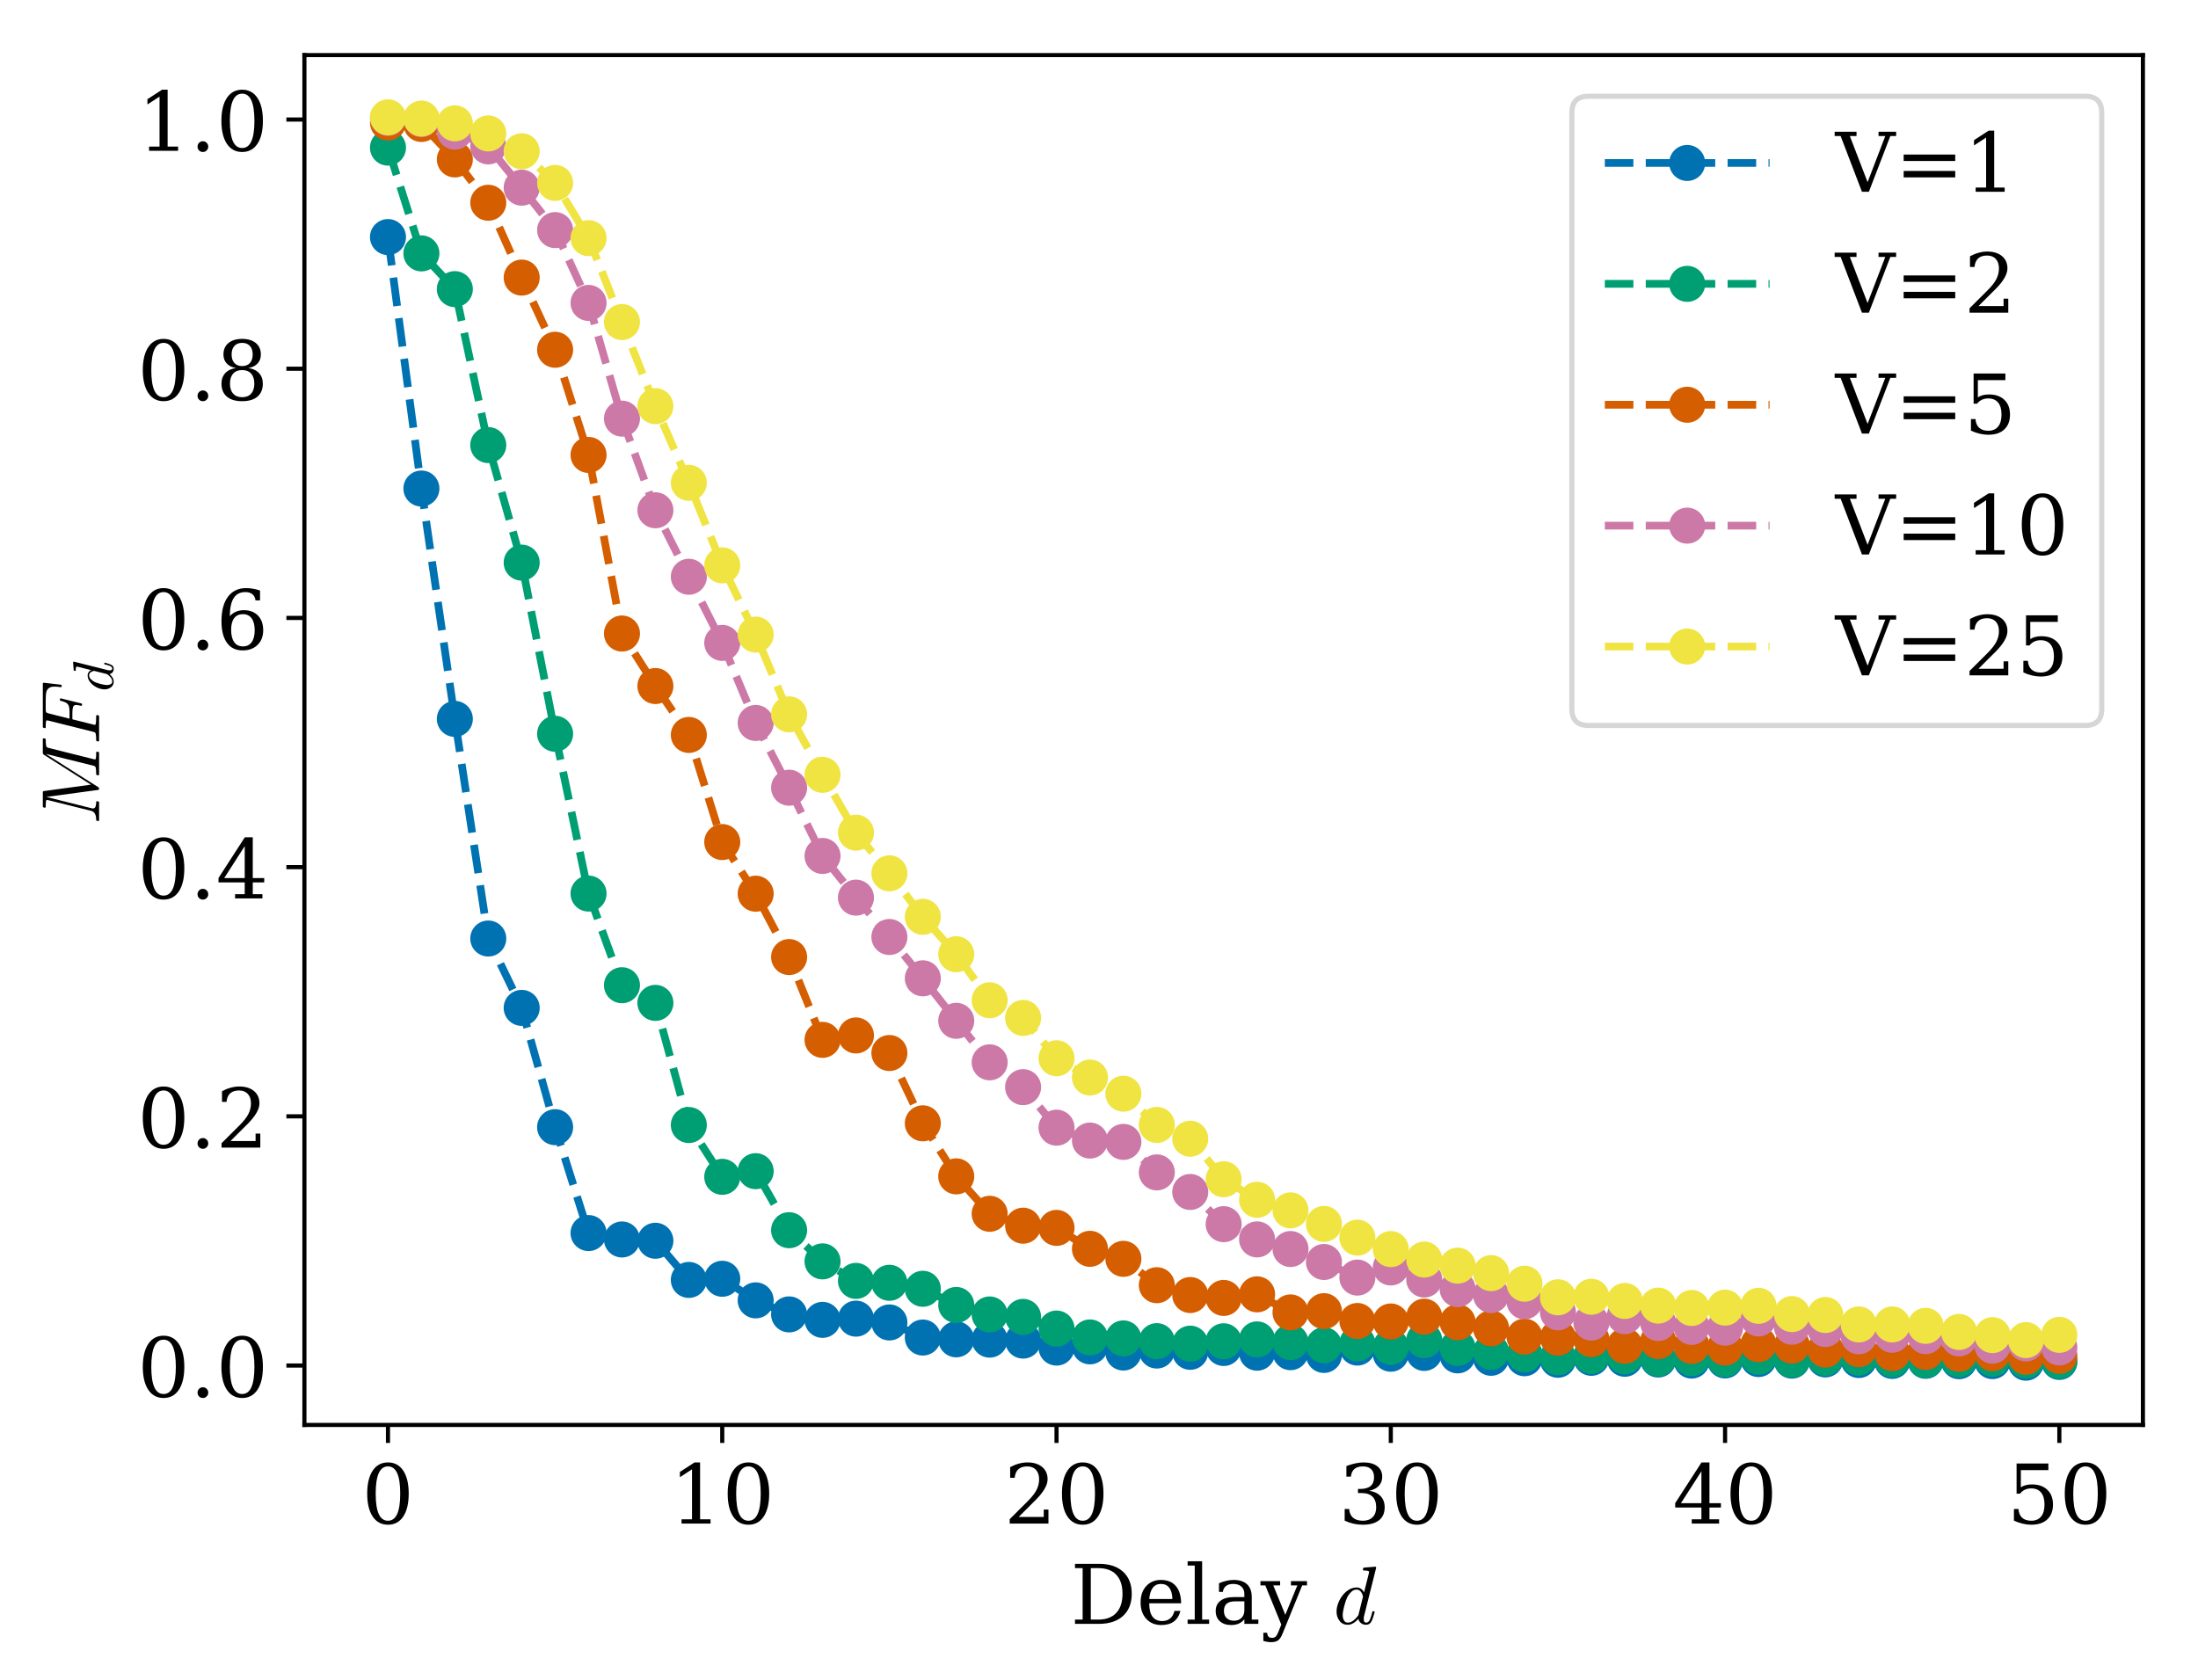 <?xml version="1.0" encoding="utf-8" standalone="no"?>
<!DOCTYPE svg PUBLIC "-//W3C//DTD SVG 1.1//EN"
  "http://www.w3.org/Graphics/SVG/1.1/DTD/svg11.dtd">
<!-- Created with matplotlib (https://matplotlib.org/) -->
<svg height="326.337pt" version="1.1" viewBox="0 0 426.95 326.337" width="426.95pt" xmlns="http://www.w3.org/2000/svg" xmlns:xlink="http://www.w3.org/1999/xlink">
 <defs>
  <style type="text/css">
*{stroke-linecap:butt;stroke-linejoin:round;}
  </style>
 </defs>
 <g id="figure_1">
  <g id="patch_1">
   <path d="M 0 326.337 
L 426.95 326.337 
L 426.95 0 
L 0 0 
z
" style="fill:#ffffff;"/>
  </g>
  <g id="axes_1">
   <g id="patch_2">
    <path d="M 59.13 276.812 
L 416.25 276.812 
L 416.25 10.7 
L 59.13 10.7 
z
" style="fill:#ffffff;"/>
   </g>
   <g id="matplotlib.axis_1">
    <g id="xtick_1">
     <g id="line2d_1">
      <defs>
       <path d="M 0 0 
L 0 3.5 
" id="mfa8614b521" style="stroke:#000000;stroke-width:0.8;"/>
      </defs>
      <g>
       <use style="stroke:#000000;stroke-width:0.8;" x="75.363" xlink:href="#mfa8614b521" y="276.812"/>
      </g>
     </g>
     <g id="text_1">
      <!-- 0 -->
      <defs>
       <path d="M 31.781 3.422 
Q 39.266 3.422 42.969 11.625 
Q 46.688 19.828 46.688 36.375 
Q 46.688 52.984 42.969 61.188 
Q 39.266 69.391 31.781 69.391 
Q 24.312 69.391 20.594 61.188 
Q 16.891 52.984 16.891 36.375 
Q 16.891 19.828 20.594 11.625 
Q 24.312 3.422 31.781 3.422 
z
M 31.781 -1.422 
Q 19.922 -1.422 13.25 8.531 
Q 6.594 18.5 6.594 36.375 
Q 6.594 54.297 13.25 64.25 
Q 19.922 74.219 31.781 74.219 
Q 43.703 74.219 50.344 64.25 
Q 56.984 54.297 56.984 36.375 
Q 56.984 18.5 50.344 8.531 
Q 43.703 -1.422 31.781 -1.422 
z
" id="DejaVuSerif-48"/>
      </defs>
      <g transform="translate(70.273 295.969)scale(0.16 -0.16)">
       <use xlink:href="#DejaVuSerif-48"/>
      </g>
     </g>
    </g>
    <g id="xtick_2">
     <g id="line2d_2">
      <g>
       <use style="stroke:#000000;stroke-width:0.8;" x="140.294" xlink:href="#mfa8614b521" y="276.812"/>
      </g>
     </g>
     <g id="text_2">
      <!-- 10 -->
      <defs>
       <path d="M 14.203 0 
L 14.203 5.172 
L 26.906 5.172 
L 26.906 65.828 
L 12.203 56.297 
L 12.203 62.703 
L 29.984 74.219 
L 36.719 74.219 
L 36.719 5.172 
L 49.422 5.172 
L 49.422 0 
z
" id="DejaVuSerif-49"/>
      </defs>
      <g transform="translate(130.114 295.969)scale(0.16 -0.16)">
       <use xlink:href="#DejaVuSerif-49"/>
       <use x="63.623" xlink:href="#DejaVuSerif-48"/>
      </g>
     </g>
    </g>
    <g id="xtick_3">
     <g id="line2d_3">
      <g>
       <use style="stroke:#000000;stroke-width:0.8;" x="205.225" xlink:href="#mfa8614b521" y="276.812"/>
      </g>
     </g>
     <g id="text_3">
      <!-- 20 -->
      <defs>
       <path d="M 12.797 55.516 
L 7.328 55.516 
L 7.328 68.5 
Q 12.547 71.297 17.844 72.75 
Q 23.141 74.219 28.219 74.219 
Q 39.594 74.219 46.188 68.703 
Q 52.781 63.188 52.781 53.719 
Q 52.781 43.016 37.844 28.125 
Q 36.672 27 36.078 26.422 
L 17.672 8.016 
L 48.094 8.016 
L 48.094 17 
L 53.812 17 
L 53.812 0 
L 6.781 0 
L 6.781 5.328 
L 28.906 27.391 
Q 36.234 34.719 39.359 40.844 
Q 42.484 46.969 42.484 53.719 
Q 42.484 61.078 38.641 65.234 
Q 34.812 69.391 28.078 69.391 
Q 21.094 69.391 17.281 65.922 
Q 13.484 62.453 12.797 55.516 
z
" id="DejaVuSerif-50"/>
      </defs>
      <g transform="translate(195.045 295.969)scale(0.16 -0.16)">
       <use xlink:href="#DejaVuSerif-50"/>
       <use x="63.623" xlink:href="#DejaVuSerif-48"/>
      </g>
     </g>
    </g>
    <g id="xtick_4">
     <g id="line2d_4">
      <g>
       <use style="stroke:#000000;stroke-width:0.8;" x="270.155" xlink:href="#mfa8614b521" y="276.812"/>
      </g>
     </g>
     <g id="text_4">
      <!-- 30 -->
      <defs>
       <path d="M 9.719 69.828 
Q 15.438 71.969 20.672 73.094 
Q 25.922 74.219 30.516 74.219 
Q 41.219 74.219 47.219 69.594 
Q 53.219 64.984 53.219 56.781 
Q 53.219 50.203 49.062 45.781 
Q 44.922 41.359 37.312 39.797 
Q 46.297 38.531 51.25 33.281 
Q 56.203 28.031 56.203 19.672 
Q 56.203 9.469 49.344 4.016 
Q 42.484 -1.422 29.594 -1.422 
Q 23.875 -1.422 18.422 -0.188 
Q 12.984 1.031 7.625 3.516 
L 7.625 17.672 
L 13.094 17.672 
Q 13.578 10.641 17.828 7.031 
Q 22.078 3.422 29.781 3.422 
Q 37.25 3.422 41.578 7.734 
Q 45.906 12.062 45.906 19.578 
Q 45.906 28.172 41.453 32.594 
Q 37.016 37.016 28.422 37.016 
L 23.781 37.016 
L 23.781 42 
L 26.219 42 
Q 34.766 42 39.031 45.531 
Q 43.312 49.078 43.312 56.203 
Q 43.312 62.594 39.797 65.984 
Q 36.281 69.391 29.688 69.391 
Q 23.094 69.391 19.453 66.266 
Q 15.828 63.141 15.188 56.984 
L 9.719 56.984 
z
" id="DejaVuSerif-51"/>
      </defs>
      <g transform="translate(259.975 295.969)scale(0.16 -0.16)">
       <use xlink:href="#DejaVuSerif-51"/>
       <use x="63.623" xlink:href="#DejaVuSerif-48"/>
      </g>
     </g>
    </g>
    <g id="xtick_5">
     <g id="line2d_5">
      <g>
       <use style="stroke:#000000;stroke-width:0.8;" x="335.086" xlink:href="#mfa8614b521" y="276.812"/>
      </g>
     </g>
     <g id="text_5">
      <!-- 40 -->
      <defs>
       <path d="M 34.906 24.703 
L 34.906 63.484 
L 10.016 24.703 
z
M 56.391 0 
L 23.188 0 
L 23.188 5.172 
L 34.906 5.172 
L 34.906 19.484 
L 3.078 19.484 
L 3.078 24.812 
L 35.016 74.219 
L 44.672 74.219 
L 44.672 24.703 
L 58.594 24.703 
L 58.594 19.484 
L 44.672 19.484 
L 44.672 5.172 
L 56.391 5.172 
z
" id="DejaVuSerif-52"/>
      </defs>
      <g transform="translate(324.906 295.969)scale(0.16 -0.16)">
       <use xlink:href="#DejaVuSerif-52"/>
       <use x="63.623" xlink:href="#DejaVuSerif-48"/>
      </g>
     </g>
    </g>
    <g id="xtick_6">
     <g id="line2d_6">
      <g>
       <use style="stroke:#000000;stroke-width:0.8;" x="400.017" xlink:href="#mfa8614b521" y="276.812"/>
      </g>
     </g>
     <g id="text_6">
      <!-- 50 -->
      <defs>
       <path d="M 50.297 72.906 
L 50.297 64.891 
L 16.891 64.891 
L 16.891 44 
Q 19.438 45.75 22.828 46.625 
Q 26.219 47.516 30.422 47.516 
Q 42.234 47.516 49.062 40.969 
Q 55.906 34.422 55.906 23.094 
Q 55.906 11.531 49 5.047 
Q 42.094 -1.422 29.594 -1.422 
Q 24.562 -1.422 19.281 -0.188 
Q 14.016 1.031 8.5 3.516 
L 8.5 17.672 
L 14.016 17.672 
Q 14.453 10.75 18.422 7.078 
Q 22.406 3.422 29.594 3.422 
Q 37.312 3.422 41.453 8.5 
Q 45.609 13.578 45.609 23.094 
Q 45.609 32.562 41.484 37.609 
Q 37.359 42.672 29.594 42.672 
Q 25.203 42.672 21.844 41.109 
Q 18.5 39.547 15.922 36.281 
L 11.719 36.281 
L 11.719 72.906 
z
" id="DejaVuSerif-53"/>
      </defs>
      <g transform="translate(389.837 295.969)scale(0.16 -0.16)">
       <use xlink:href="#DejaVuSerif-53"/>
       <use x="63.623" xlink:href="#DejaVuSerif-48"/>
      </g>
     </g>
    </g>
    <g id="text_7">
     <!-- Delay $d$ -->
     <defs>
      <path d="M 24.703 5.172 
L 33.797 5.172 
Q 48 5.172 55.594 13.281 
Q 63.188 21.391 63.188 36.531 
Q 63.188 51.656 55.609 59.656 
Q 48.047 67.672 33.797 67.672 
L 24.703 67.672 
z
M 5.516 0 
L 5.516 5.172 
L 14.797 5.172 
L 14.797 67.672 
L 5.516 67.672 
L 5.516 72.906 
L 34.516 72.906 
Q 53.375 72.906 63.891 63.281 
Q 74.422 53.656 74.422 36.531 
Q 74.422 19.344 63.875 9.672 
Q 53.328 0 34.516 0 
z
" id="DejaVuSerif-68"/>
      <path d="M 54.203 25 
L 15.484 25 
L 15.484 24.609 
Q 15.484 14.109 19.438 8.766 
Q 23.391 3.422 31.109 3.422 
Q 37.016 3.422 40.797 6.516 
Q 44.578 9.625 46.094 15.719 
L 53.328 15.719 
Q 51.172 7.172 45.375 2.875 
Q 39.594 -1.422 30.172 -1.422 
Q 18.797 -1.422 11.891 6.078 
Q 4.984 13.578 4.984 25.984 
Q 4.984 38.281 11.766 45.797 
Q 18.562 53.328 29.594 53.328 
Q 41.359 53.328 47.656 46.062 
Q 53.953 38.812 54.203 25 
z
M 43.609 30.172 
Q 43.312 39.266 39.766 43.875 
Q 36.234 48.484 29.594 48.484 
Q 23.391 48.484 19.828 43.844 
Q 16.266 39.203 15.484 30.172 
z
" id="DejaVuSerif-101"/>
      <path d="M 20.516 5.172 
L 29 5.172 
L 29 0 
L 2.875 0 
L 2.875 5.172 
L 11.531 5.172 
L 11.531 70.797 
L 2.875 70.797 
L 2.875 75.984 
L 20.516 75.984 
z
" id="DejaVuSerif-108"/>
      <path d="M 39.797 16.312 
L 39.797 27.297 
L 28.219 27.297 
Q 21.531 27.297 18.25 24.406 
Q 14.984 21.531 14.984 15.578 
Q 14.984 10.156 18.297 6.984 
Q 21.625 3.812 27.297 3.812 
Q 32.906 3.812 36.344 7.281 
Q 39.797 10.75 39.797 16.312 
z
M 48.781 32.422 
L 48.781 5.172 
L 56.781 5.172 
L 56.781 0 
L 39.797 0 
L 39.797 5.609 
Q 36.812 2 32.906 0.281 
Q 29 -1.422 23.781 -1.422 
Q 15.141 -1.422 10.062 3.172 
Q 4.984 7.766 4.984 15.578 
Q 4.984 23.641 10.797 28.078 
Q 16.609 32.516 27.203 32.516 
L 39.797 32.516 
L 39.797 36.078 
Q 39.797 42 36.203 45.234 
Q 32.625 48.484 26.125 48.484 
Q 20.75 48.484 17.578 46.047 
Q 14.406 43.609 13.625 38.812 
L 8.984 38.812 
L 8.984 49.312 
Q 13.672 51.312 18.094 52.312 
Q 22.516 53.328 26.703 53.328 
Q 37.5 53.328 43.141 47.969 
Q 48.781 42.625 48.781 32.422 
z
" id="DejaVuSerif-97"/>
      <path d="M 21.578 -9.516 
L 25 -0.875 
L 5.609 46.688 
L -0.297 46.688 
L -0.297 51.906 
L 23.578 51.906 
L 23.578 46.688 
L 15.281 46.688 
L 29.891 10.984 
L 44.484 46.688 
L 36.719 46.688 
L 36.719 51.906 
L 56.203 51.906 
L 56.203 46.688 
L 50.391 46.688 
L 26.609 -11.719 
Q 24.172 -17.781 21.188 -20 
Q 18.219 -22.219 12.797 -22.219 
Q 10.5 -22.219 8.078 -21.828 
Q 5.672 -21.438 3.219 -20.703 
L 3.219 -10.797 
L 7.812 -10.797 
Q 8.109 -14.109 9.5 -15.547 
Q 10.891 -17 13.812 -17 
Q 16.5 -17 18.141 -15.5 
Q 19.781 -14.016 21.578 -9.516 
z
" id="DejaVuSerif-121"/>
      <path id="DejaVuSerif-32"/>
      <path d="M 17.391 -1.125 
Q 11.078 -1.125 7.438 3.641 
Q 3.812 8.406 3.812 14.891 
Q 3.812 21.297 7.125 28.172 
Q 10.453 35.062 16.094 39.625 
Q 21.734 44.188 28.219 44.188 
Q 31.156 44.188 33.516 42.547 
Q 35.891 40.922 37.203 38.188 
L 42.828 60.5 
Q 43.219 62.203 43.312 63.188 
Q 43.312 64.797 36.812 64.797 
Q 35.797 64.797 35.797 66.109 
Q 35.844 66.359 36.016 66.984 
Q 36.188 67.625 36.453 67.969 
Q 36.719 68.312 37.203 68.312 
L 50.688 69.391 
Q 51.906 69.391 51.906 68.109 
L 37.5 10.594 
Q 36.812 8.938 36.812 5.812 
Q 36.812 1.516 39.703 1.516 
Q 42.828 1.516 44.453 5.484 
Q 46.094 9.469 47.219 14.703 
Q 47.406 15.281 48 15.281 
L 49.219 15.281 
Q 49.609 15.281 49.844 14.938 
Q 50.094 14.594 50.094 14.312 
Q 48.344 7.328 46.266 3.094 
Q 44.188 -1.125 39.5 -1.125 
Q 36.141 -1.125 33.547 0.844 
Q 30.953 2.828 30.328 6.109 
Q 23.875 -1.125 17.391 -1.125 
z
M 17.484 1.516 
Q 21.094 1.516 24.484 4.219 
Q 27.875 6.938 30.328 10.594 
Q 30.422 10.688 30.422 10.984 
L 35.891 33.016 
Q 35.297 36.531 33.297 39.062 
Q 31.297 41.609 27.984 41.609 
Q 24.609 41.609 21.703 38.844 
Q 18.797 36.078 16.797 32.328 
Q 14.844 28.328 13.062 21.344 
Q 11.281 14.359 11.281 10.5 
Q 11.281 7.031 12.766 4.266 
Q 14.266 1.516 17.484 1.516 
z
" id="Cmmi10-100"/>
     </defs>
     <g transform="translate(207.93 315.457)scale(0.16 -0.16)">
      <use transform="translate(0 0.016)" xlink:href="#DejaVuSerif-68"/>
      <use transform="translate(80.176 0.016)" xlink:href="#DejaVuSerif-101"/>
      <use transform="translate(139.355 0.016)" xlink:href="#DejaVuSerif-108"/>
      <use transform="translate(171.338 0.016)" xlink:href="#DejaVuSerif-97"/>
      <use transform="translate(230.957 0.016)" xlink:href="#DejaVuSerif-121"/>
      <use transform="translate(287.451 0.016)" xlink:href="#DejaVuSerif-32"/>
      <use transform="translate(319.238 0.016)" xlink:href="#Cmmi10-100"/>
     </g>
    </g>
   </g>
   <g id="matplotlib.axis_2">
    <g id="ytick_1">
     <g id="line2d_7">
      <defs>
       <path d="M 0 0 
L -3.5 0 
" id="m241cabb55d" style="stroke:#000000;stroke-width:0.8;"/>
      </defs>
      <g>
       <use style="stroke:#000000;stroke-width:0.8;" x="59.13" xlink:href="#m241cabb55d" y="265.272"/>
      </g>
     </g>
     <g id="text_8">
      <!-- 0.0 -->
      <defs>
       <path d="M 9.422 5.078 
Q 9.422 7.812 11.281 9.719 
Q 13.141 11.625 15.922 11.625 
Q 18.609 11.625 20.5 9.719 
Q 22.406 7.812 22.406 5.078 
Q 22.406 2.391 20.5 0.484 
Q 18.609 -1.422 15.922 -1.422 
Q 13.141 -1.422 11.281 0.453 
Q 9.422 2.344 9.422 5.078 
z
" id="DejaVuSerif-46"/>
      </defs>
      <g transform="translate(26.685 271.35)scale(0.16 -0.16)">
       <use xlink:href="#DejaVuSerif-48"/>
       <use x="63.623" xlink:href="#DejaVuSerif-46"/>
       <use x="95.41" xlink:href="#DejaVuSerif-48"/>
      </g>
     </g>
    </g>
    <g id="ytick_2">
     <g id="line2d_8">
      <g>
       <use style="stroke:#000000;stroke-width:0.8;" x="59.13" xlink:href="#m241cabb55d" y="216.861"/>
      </g>
     </g>
     <g id="text_9">
      <!-- 0.2 -->
      <g transform="translate(26.685 222.94)scale(0.16 -0.16)">
       <use xlink:href="#DejaVuSerif-48"/>
       <use x="63.623" xlink:href="#DejaVuSerif-46"/>
       <use x="95.41" xlink:href="#DejaVuSerif-50"/>
      </g>
     </g>
    </g>
    <g id="ytick_3">
     <g id="line2d_9">
      <g>
       <use style="stroke:#000000;stroke-width:0.8;" x="59.13" xlink:href="#m241cabb55d" y="168.451"/>
      </g>
     </g>
     <g id="text_10">
      <!-- 0.4 -->
      <g transform="translate(26.685 174.53)scale(0.16 -0.16)">
       <use xlink:href="#DejaVuSerif-48"/>
       <use x="63.623" xlink:href="#DejaVuSerif-46"/>
       <use x="95.41" xlink:href="#DejaVuSerif-52"/>
      </g>
     </g>
    </g>
    <g id="ytick_4">
     <g id="line2d_10">
      <g>
       <use style="stroke:#000000;stroke-width:0.8;" x="59.13" xlink:href="#m241cabb55d" y="120.041"/>
      </g>
     </g>
     <g id="text_11">
      <!-- 0.6 -->
      <defs>
       <path d="M 32.719 3.422 
Q 39.594 3.422 43.297 8.469 
Q 47.016 13.531 47.016 23 
Q 47.016 32.469 43.297 37.516 
Q 39.594 42.578 32.719 42.578 
Q 25.734 42.578 22.062 37.688 
Q 18.406 32.812 18.406 23.578 
Q 18.406 13.875 22.109 8.641 
Q 25.828 3.422 32.719 3.422 
z
M 16.797 40.141 
Q 20.125 43.797 24.312 45.594 
Q 28.516 47.406 33.797 47.406 
Q 44.672 47.406 51 40.859 
Q 57.328 34.328 57.328 23 
Q 57.328 11.922 50.516 5.25 
Q 43.703 -1.422 32.328 -1.422 
Q 19.969 -1.422 13.328 7.781 
Q 6.688 17 6.688 34.078 
Q 6.688 53.219 14.547 63.719 
Q 22.406 74.219 36.719 74.219 
Q 40.578 74.219 44.828 73.484 
Q 49.078 72.75 53.516 71.297 
L 53.516 59.281 
L 48 59.281 
Q 47.406 64.203 44.234 66.797 
Q 41.062 69.391 35.688 69.391 
Q 26.219 69.391 21.578 62.203 
Q 16.938 55.031 16.797 40.141 
z
" id="DejaVuSerif-54"/>
      </defs>
      <g transform="translate(26.685 126.12)scale(0.16 -0.16)">
       <use xlink:href="#DejaVuSerif-48"/>
       <use x="63.623" xlink:href="#DejaVuSerif-46"/>
       <use x="95.41" xlink:href="#DejaVuSerif-54"/>
      </g>
     </g>
    </g>
    <g id="ytick_5">
     <g id="line2d_11">
      <g>
       <use style="stroke:#000000;stroke-width:0.8;" x="59.13" xlink:href="#m241cabb55d" y="71.631"/>
      </g>
     </g>
     <g id="text_12">
      <!-- 0.8 -->
      <defs>
       <path d="M 46.578 19.922 
Q 46.578 27.734 42.688 32.047 
Q 38.812 36.375 31.781 36.375 
Q 24.75 36.375 20.875 32.047 
Q 17 27.734 17 19.922 
Q 17 12.062 20.875 7.734 
Q 24.75 3.422 31.781 3.422 
Q 38.812 3.422 42.688 7.734 
Q 46.578 12.062 46.578 19.922 
z
M 44.578 55.328 
Q 44.578 61.969 41.203 65.672 
Q 37.844 69.391 31.781 69.391 
Q 25.781 69.391 22.391 65.672 
Q 19 61.969 19 55.328 
Q 19 48.641 22.391 44.922 
Q 25.781 41.219 31.781 41.219 
Q 37.844 41.219 41.203 44.922 
Q 44.578 48.641 44.578 55.328 
z
M 39.312 38.812 
Q 47.609 37.703 52.25 32.688 
Q 56.891 27.688 56.891 19.922 
Q 56.891 9.672 50.391 4.125 
Q 43.891 -1.422 31.781 -1.422 
Q 19.734 -1.422 13.203 4.125 
Q 6.688 9.672 6.688 19.922 
Q 6.688 27.688 11.328 32.688 
Q 15.969 37.703 24.312 38.812 
Q 16.938 40.141 13 44.406 
Q 9.078 48.688 9.078 55.328 
Q 9.078 64.109 15.125 69.156 
Q 21.188 74.219 31.781 74.219 
Q 42.391 74.219 48.438 69.156 
Q 54.5 64.109 54.5 55.328 
Q 54.5 48.688 50.562 44.406 
Q 46.625 40.141 39.312 38.812 
z
" id="DejaVuSerif-56"/>
      </defs>
      <g transform="translate(26.685 77.709)scale(0.16 -0.16)">
       <use xlink:href="#DejaVuSerif-48"/>
       <use x="63.623" xlink:href="#DejaVuSerif-46"/>
       <use x="95.41" xlink:href="#DejaVuSerif-56"/>
      </g>
     </g>
    </g>
    <g id="ytick_6">
     <g id="line2d_12">
      <g>
       <use style="stroke:#000000;stroke-width:0.8;" x="59.13" xlink:href="#m241cabb55d" y="23.22"/>
      </g>
     </g>
     <g id="text_13">
      <!-- 1.0 -->
      <g transform="translate(26.685 29.299)scale(0.16 -0.16)">
       <use xlink:href="#DejaVuSerif-49"/>
       <use x="63.623" xlink:href="#DejaVuSerif-46"/>
       <use x="95.41" xlink:href="#DejaVuSerif-48"/>
      </g>
     </g>
    </g>
    <g id="text_14">
     <!-- $MF_d$ -->
     <defs>
      <path d="M 5.078 0 
Q 4.109 0 4.109 1.312 
Q 4.156 1.562 4.297 2.141 
Q 4.438 2.734 4.688 3.125 
Q 4.938 3.516 5.422 3.516 
Q 14.938 3.516 16.5 9.625 
L 29.5 61.812 
Q 29.688 62.797 29.688 63.188 
Q 29.688 64.266 28.516 64.406 
Q 26.609 64.797 21.297 64.797 
Q 20.312 64.797 20.312 66.109 
Q 20.359 66.359 20.5 66.969 
Q 20.656 67.578 20.922 67.938 
Q 21.188 68.312 21.578 68.312 
L 39.203 68.312 
Q 40.328 68.312 40.484 67.188 
L 48.297 9.906 
L 84.719 67.188 
Q 85.406 68.312 86.625 68.312 
L 103.609 68.312 
Q 104.594 68.312 104.594 67 
Q 104.547 66.75 104.391 66.141 
Q 104.25 65.531 103.984 65.156 
Q 103.719 64.797 103.328 64.797 
Q 97.219 64.797 94.828 64.109 
Q 93.5 63.672 92.922 61.375 
L 79.203 6.5 
Q 79 5.516 79 5.078 
Q 79 4.688 79.125 4.422 
Q 79.25 4.156 79.469 4.078 
Q 79.688 4 80.172 3.906 
Q 82.078 3.516 87.406 3.516 
Q 88.375 3.516 88.375 2.203 
Q 88.031 0.781 87.828 0.391 
Q 87.641 0 86.719 0 
L 60.594 0 
Q 59.625 0 59.625 1.312 
Q 59.672 1.562 59.812 2.172 
Q 59.969 2.781 60.234 3.141 
Q 60.5 3.516 60.891 3.516 
Q 67 3.516 69.391 4.203 
Q 70.703 4.641 71.297 6.891 
L 85.688 64.797 
L 45.312 1.125 
Q 44.734 0 43.312 0 
Q 42.047 0 41.891 1.125 
L 33.406 64.016 
L 19.672 9.188 
Q 19.578 8.938 19.531 8.562 
Q 19.484 8.203 19.391 7.719 
Q 19.391 5.125 21.656 4.312 
Q 23.922 3.516 27.203 3.516 
Q 28.219 3.516 28.219 2.203 
Q 27.875 0.875 27.656 0.438 
Q 27.438 0 26.516 0 
z
" id="Cmmi10-77"/>
      <path d="M 4.688 0 
Q 3.719 0 3.719 1.312 
Q 3.766 1.562 3.906 2.172 
Q 4.047 2.781 4.312 3.141 
Q 4.594 3.516 4.984 3.516 
Q 11.078 3.516 13.484 4.203 
Q 14.797 4.641 15.375 6.891 
L 29.109 61.812 
Q 29.297 62.797 29.297 63.188 
Q 29.297 64.266 28.078 64.406 
Q 26.219 64.797 20.906 64.797 
Q 19.922 64.797 19.922 66.109 
Q 19.969 66.359 20.109 66.969 
Q 20.266 67.578 20.531 67.938 
Q 20.797 68.312 21.188 68.312 
L 74.031 68.312 
Q 75 68.312 75 67 
L 72.609 46.297 
Q 72.609 46 72.266 45.703 
Q 71.922 45.406 71.578 45.406 
L 70.703 45.406 
Q 69.672 45.406 69.672 46.688 
Q 70.312 51.219 70.312 54.109 
Q 70.312 59.078 68.156 61.422 
Q 66.016 63.766 62.734 64.281 
Q 59.469 64.797 53.719 64.797 
L 43.016 64.797 
Q 40.281 64.797 39.406 64.328 
Q 38.531 63.875 37.797 61.375 
L 31.391 35.891 
L 38.922 35.891 
Q 42.625 35.891 44.922 36.281 
Q 47.219 36.672 48.734 37.797 
Q 50.25 38.922 51.25 41.047 
Q 52.25 43.172 53.078 46.688 
Q 53.375 47.609 54.109 47.609 
L 54.984 47.609 
Q 56 47.609 56 46.297 
L 49.906 21.578 
Q 49.469 20.703 48.875 20.703 
L 48 20.703 
Q 47.016 20.703 47.016 22.016 
Q 47.266 23.047 47.406 23.734 
Q 47.562 24.422 47.781 25.703 
Q 48 27 48 27.984 
Q 48 30.859 45.453 31.641 
Q 42.922 32.422 38.812 32.422 
L 30.609 32.422 
L 24.125 6.5 
Q 23.875 5.516 23.875 5.516 
Q 23.875 4.344 24.609 4.203 
Q 27.203 3.516 34.812 3.516 
Q 35.797 3.516 35.797 2.203 
Q 35.453 0.781 35.25 0.391 
Q 35.062 0 34.078 0 
z
" id="Cmmi10-70"/>
     </defs>
     <g transform="translate(19.358 160.156)rotate(-90)scale(0.16 -0.16)">
      <use transform="translate(0 0.688)" xlink:href="#Cmmi10-77"/>
      <use transform="translate(97.021 0.688)" xlink:href="#Cmmi10-70"/>
      <use transform="translate(161.328 -16.319)scale(0.7)" xlink:href="#Cmmi10-100"/>
     </g>
    </g>
   </g>
   <g id="line2d_13">
    <path clip-path="url(#pdf8d705bda)" d="M 75.363 46.055 
L 81.856 94.902 
L 88.349 139.657 
L 94.842 182.319 
L 101.335 195.792 
L 107.828 218.966 
L 114.321 239.537 
L 120.814 240.782 
L 127.307 241.031 
L 133.801 248.64 
L 140.294 248.415 
L 146.787 252.61 
L 153.28 255.338 
L 159.773 256.4 
L 166.266 256.161 
L 172.759 256.903 
L 179.252 259.833 
L 185.745 260.182 
L 192.238 260.24 
L 198.731 260.427 
L 205.225 261.785 
L 211.718 261.546 
L 218.211 262.748 
L 224.704 262.359 
L 231.197 262.607 
L 237.69 261.864 
L 244.183 262.777 
L 250.676 262.68 
L 257.169 263.211 
L 263.662 261.784 
L 270.155 262.977 
L 276.649 262.822 
L 283.142 263.297 
L 289.635 263.766 
L 296.128 263.853 
L 302.621 264.151 
L 309.114 263.772 
L 315.607 263.958 
L 322.1 264.102 
L 328.593 264.309 
L 335.086 264.282 
L 341.579 264.012 
L 348.073 264.321 
L 354.566 264.083 
L 361.059 264.201 
L 367.552 264.374 
L 374.045 264.356 
L 380.538 264.429 
L 387.031 264.413 
L 393.524 264.716 
L 400.017 264.57 
" style="fill:none;stroke:#0072b2;stroke-dasharray:5.55,2.4;stroke-dashoffset:0;stroke-width:1.5;"/>
    <defs>
     <path d="M 0 3 
C 0.796 3 1.559 2.684 2.121 2.121 
C 2.684 1.559 3 0.796 3 0 
C 3 -0.796 2.684 -1.559 2.121 -2.121 
C 1.559 -2.684 0.796 -3 0 -3 
C -0.796 -3 -1.559 -2.684 -2.121 -2.121 
C -2.684 -1.559 -3 -0.796 -3 0 
C -3 0.796 -2.684 1.559 -2.121 2.121 
C -1.559 2.684 -0.796 3 0 3 
z
" id="me624a36d00" style="stroke:#0072b2;"/>
    </defs>
    <g clip-path="url(#pdf8d705bda)">
     <use style="fill:#0072b2;stroke:#0072b2;" x="75.363" xlink:href="#me624a36d00" y="46.055"/>
     <use style="fill:#0072b2;stroke:#0072b2;" x="81.856" xlink:href="#me624a36d00" y="94.902"/>
     <use style="fill:#0072b2;stroke:#0072b2;" x="88.349" xlink:href="#me624a36d00" y="139.657"/>
     <use style="fill:#0072b2;stroke:#0072b2;" x="94.842" xlink:href="#me624a36d00" y="182.319"/>
     <use style="fill:#0072b2;stroke:#0072b2;" x="101.335" xlink:href="#me624a36d00" y="195.792"/>
     <use style="fill:#0072b2;stroke:#0072b2;" x="107.828" xlink:href="#me624a36d00" y="218.966"/>
     <use style="fill:#0072b2;stroke:#0072b2;" x="114.321" xlink:href="#me624a36d00" y="239.537"/>
     <use style="fill:#0072b2;stroke:#0072b2;" x="120.814" xlink:href="#me624a36d00" y="240.782"/>
     <use style="fill:#0072b2;stroke:#0072b2;" x="127.307" xlink:href="#me624a36d00" y="241.031"/>
     <use style="fill:#0072b2;stroke:#0072b2;" x="133.801" xlink:href="#me624a36d00" y="248.64"/>
     <use style="fill:#0072b2;stroke:#0072b2;" x="140.294" xlink:href="#me624a36d00" y="248.415"/>
     <use style="fill:#0072b2;stroke:#0072b2;" x="146.787" xlink:href="#me624a36d00" y="252.61"/>
     <use style="fill:#0072b2;stroke:#0072b2;" x="153.28" xlink:href="#me624a36d00" y="255.338"/>
     <use style="fill:#0072b2;stroke:#0072b2;" x="159.773" xlink:href="#me624a36d00" y="256.4"/>
     <use style="fill:#0072b2;stroke:#0072b2;" x="166.266" xlink:href="#me624a36d00" y="256.161"/>
     <use style="fill:#0072b2;stroke:#0072b2;" x="172.759" xlink:href="#me624a36d00" y="256.903"/>
     <use style="fill:#0072b2;stroke:#0072b2;" x="179.252" xlink:href="#me624a36d00" y="259.833"/>
     <use style="fill:#0072b2;stroke:#0072b2;" x="185.745" xlink:href="#me624a36d00" y="260.182"/>
     <use style="fill:#0072b2;stroke:#0072b2;" x="192.238" xlink:href="#me624a36d00" y="260.24"/>
     <use style="fill:#0072b2;stroke:#0072b2;" x="198.731" xlink:href="#me624a36d00" y="260.427"/>
     <use style="fill:#0072b2;stroke:#0072b2;" x="205.225" xlink:href="#me624a36d00" y="261.785"/>
     <use style="fill:#0072b2;stroke:#0072b2;" x="211.718" xlink:href="#me624a36d00" y="261.546"/>
     <use style="fill:#0072b2;stroke:#0072b2;" x="218.211" xlink:href="#me624a36d00" y="262.748"/>
     <use style="fill:#0072b2;stroke:#0072b2;" x="224.704" xlink:href="#me624a36d00" y="262.359"/>
     <use style="fill:#0072b2;stroke:#0072b2;" x="231.197" xlink:href="#me624a36d00" y="262.607"/>
     <use style="fill:#0072b2;stroke:#0072b2;" x="237.69" xlink:href="#me624a36d00" y="261.864"/>
     <use style="fill:#0072b2;stroke:#0072b2;" x="244.183" xlink:href="#me624a36d00" y="262.777"/>
     <use style="fill:#0072b2;stroke:#0072b2;" x="250.676" xlink:href="#me624a36d00" y="262.68"/>
     <use style="fill:#0072b2;stroke:#0072b2;" x="257.169" xlink:href="#me624a36d00" y="263.211"/>
     <use style="fill:#0072b2;stroke:#0072b2;" x="263.662" xlink:href="#me624a36d00" y="261.784"/>
     <use style="fill:#0072b2;stroke:#0072b2;" x="270.155" xlink:href="#me624a36d00" y="262.977"/>
     <use style="fill:#0072b2;stroke:#0072b2;" x="276.649" xlink:href="#me624a36d00" y="262.822"/>
     <use style="fill:#0072b2;stroke:#0072b2;" x="283.142" xlink:href="#me624a36d00" y="263.297"/>
     <use style="fill:#0072b2;stroke:#0072b2;" x="289.635" xlink:href="#me624a36d00" y="263.766"/>
     <use style="fill:#0072b2;stroke:#0072b2;" x="296.128" xlink:href="#me624a36d00" y="263.853"/>
     <use style="fill:#0072b2;stroke:#0072b2;" x="302.621" xlink:href="#me624a36d00" y="264.151"/>
     <use style="fill:#0072b2;stroke:#0072b2;" x="309.114" xlink:href="#me624a36d00" y="263.772"/>
     <use style="fill:#0072b2;stroke:#0072b2;" x="315.607" xlink:href="#me624a36d00" y="263.958"/>
     <use style="fill:#0072b2;stroke:#0072b2;" x="322.1" xlink:href="#me624a36d00" y="264.102"/>
     <use style="fill:#0072b2;stroke:#0072b2;" x="328.593" xlink:href="#me624a36d00" y="264.309"/>
     <use style="fill:#0072b2;stroke:#0072b2;" x="335.086" xlink:href="#me624a36d00" y="264.282"/>
     <use style="fill:#0072b2;stroke:#0072b2;" x="341.579" xlink:href="#me624a36d00" y="264.012"/>
     <use style="fill:#0072b2;stroke:#0072b2;" x="348.073" xlink:href="#me624a36d00" y="264.321"/>
     <use style="fill:#0072b2;stroke:#0072b2;" x="354.566" xlink:href="#me624a36d00" y="264.083"/>
     <use style="fill:#0072b2;stroke:#0072b2;" x="361.059" xlink:href="#me624a36d00" y="264.201"/>
     <use style="fill:#0072b2;stroke:#0072b2;" x="367.552" xlink:href="#me624a36d00" y="264.374"/>
     <use style="fill:#0072b2;stroke:#0072b2;" x="374.045" xlink:href="#me624a36d00" y="264.356"/>
     <use style="fill:#0072b2;stroke:#0072b2;" x="380.538" xlink:href="#me624a36d00" y="264.429"/>
     <use style="fill:#0072b2;stroke:#0072b2;" x="387.031" xlink:href="#me624a36d00" y="264.413"/>
     <use style="fill:#0072b2;stroke:#0072b2;" x="393.524" xlink:href="#me624a36d00" y="264.716"/>
     <use style="fill:#0072b2;stroke:#0072b2;" x="400.017" xlink:href="#me624a36d00" y="264.57"/>
    </g>
   </g>
   <g id="line2d_14">
    <path clip-path="url(#pdf8d705bda)" d="M 75.363 28.679 
L 81.856 49.225 
L 88.349 56.165 
L 94.842 86.462 
L 101.335 109.3 
L 107.828 142.546 
L 114.321 173.588 
L 120.814 191.395 
L 127.307 194.822 
L 133.801 218.552 
L 140.294 228.613 
L 146.787 227.514 
L 153.28 238.982 
L 159.773 245.037 
L 166.266 248.833 
L 172.759 249.199 
L 179.252 250.362 
L 185.745 253.507 
L 192.238 255.351 
L 198.731 255.823 
L 205.225 258.09 
L 211.718 259.816 
L 218.211 260.002 
L 224.704 260.535 
L 231.197 261.024 
L 237.69 260.561 
L 244.183 260.198 
L 250.676 260.721 
L 257.169 261.321 
L 263.662 260.968 
L 270.155 261.624 
L 276.649 260.353 
L 283.142 261.87 
L 289.635 262.612 
L 296.128 263.092 
L 302.621 263.674 
L 309.114 263.437 
L 315.607 263.48 
L 322.1 263.922 
L 328.593 263.857 
L 335.086 264.041 
L 341.579 263.582 
L 348.073 264.185 
L 354.566 263.808 
L 361.059 263.76 
L 367.552 264.097 
L 374.045 264.261 
L 380.538 264.102 
L 387.031 263.977 
L 393.524 264.325 
L 400.017 264.4 
" style="fill:none;stroke:#009e73;stroke-dasharray:5.55,2.4;stroke-dashoffset:0;stroke-width:1.5;"/>
    <defs>
     <path d="M 0 3 
C 0.796 3 1.559 2.684 2.121 2.121 
C 2.684 1.559 3 0.796 3 0 
C 3 -0.796 2.684 -1.559 2.121 -2.121 
C 1.559 -2.684 0.796 -3 0 -3 
C -0.796 -3 -1.559 -2.684 -2.121 -2.121 
C -2.684 -1.559 -3 -0.796 -3 0 
C -3 0.796 -2.684 1.559 -2.121 2.121 
C -1.559 2.684 -0.796 3 0 3 
z
" id="m72defa982b" style="stroke:#009e73;"/>
    </defs>
    <g clip-path="url(#pdf8d705bda)">
     <use style="fill:#009e73;stroke:#009e73;" x="75.363" xlink:href="#m72defa982b" y="28.679"/>
     <use style="fill:#009e73;stroke:#009e73;" x="81.856" xlink:href="#m72defa982b" y="49.225"/>
     <use style="fill:#009e73;stroke:#009e73;" x="88.349" xlink:href="#m72defa982b" y="56.165"/>
     <use style="fill:#009e73;stroke:#009e73;" x="94.842" xlink:href="#m72defa982b" y="86.462"/>
     <use style="fill:#009e73;stroke:#009e73;" x="101.335" xlink:href="#m72defa982b" y="109.3"/>
     <use style="fill:#009e73;stroke:#009e73;" x="107.828" xlink:href="#m72defa982b" y="142.546"/>
     <use style="fill:#009e73;stroke:#009e73;" x="114.321" xlink:href="#m72defa982b" y="173.588"/>
     <use style="fill:#009e73;stroke:#009e73;" x="120.814" xlink:href="#m72defa982b" y="191.395"/>
     <use style="fill:#009e73;stroke:#009e73;" x="127.307" xlink:href="#m72defa982b" y="194.822"/>
     <use style="fill:#009e73;stroke:#009e73;" x="133.801" xlink:href="#m72defa982b" y="218.552"/>
     <use style="fill:#009e73;stroke:#009e73;" x="140.294" xlink:href="#m72defa982b" y="228.613"/>
     <use style="fill:#009e73;stroke:#009e73;" x="146.787" xlink:href="#m72defa982b" y="227.514"/>
     <use style="fill:#009e73;stroke:#009e73;" x="153.28" xlink:href="#m72defa982b" y="238.982"/>
     <use style="fill:#009e73;stroke:#009e73;" x="159.773" xlink:href="#m72defa982b" y="245.037"/>
     <use style="fill:#009e73;stroke:#009e73;" x="166.266" xlink:href="#m72defa982b" y="248.833"/>
     <use style="fill:#009e73;stroke:#009e73;" x="172.759" xlink:href="#m72defa982b" y="249.199"/>
     <use style="fill:#009e73;stroke:#009e73;" x="179.252" xlink:href="#m72defa982b" y="250.362"/>
     <use style="fill:#009e73;stroke:#009e73;" x="185.745" xlink:href="#m72defa982b" y="253.507"/>
     <use style="fill:#009e73;stroke:#009e73;" x="192.238" xlink:href="#m72defa982b" y="255.351"/>
     <use style="fill:#009e73;stroke:#009e73;" x="198.731" xlink:href="#m72defa982b" y="255.823"/>
     <use style="fill:#009e73;stroke:#009e73;" x="205.225" xlink:href="#m72defa982b" y="258.09"/>
     <use style="fill:#009e73;stroke:#009e73;" x="211.718" xlink:href="#m72defa982b" y="259.816"/>
     <use style="fill:#009e73;stroke:#009e73;" x="218.211" xlink:href="#m72defa982b" y="260.002"/>
     <use style="fill:#009e73;stroke:#009e73;" x="224.704" xlink:href="#m72defa982b" y="260.535"/>
     <use style="fill:#009e73;stroke:#009e73;" x="231.197" xlink:href="#m72defa982b" y="261.024"/>
     <use style="fill:#009e73;stroke:#009e73;" x="237.69" xlink:href="#m72defa982b" y="260.561"/>
     <use style="fill:#009e73;stroke:#009e73;" x="244.183" xlink:href="#m72defa982b" y="260.198"/>
     <use style="fill:#009e73;stroke:#009e73;" x="250.676" xlink:href="#m72defa982b" y="260.721"/>
     <use style="fill:#009e73;stroke:#009e73;" x="257.169" xlink:href="#m72defa982b" y="261.321"/>
     <use style="fill:#009e73;stroke:#009e73;" x="263.662" xlink:href="#m72defa982b" y="260.968"/>
     <use style="fill:#009e73;stroke:#009e73;" x="270.155" xlink:href="#m72defa982b" y="261.624"/>
     <use style="fill:#009e73;stroke:#009e73;" x="276.649" xlink:href="#m72defa982b" y="260.353"/>
     <use style="fill:#009e73;stroke:#009e73;" x="283.142" xlink:href="#m72defa982b" y="261.87"/>
     <use style="fill:#009e73;stroke:#009e73;" x="289.635" xlink:href="#m72defa982b" y="262.612"/>
     <use style="fill:#009e73;stroke:#009e73;" x="296.128" xlink:href="#m72defa982b" y="263.092"/>
     <use style="fill:#009e73;stroke:#009e73;" x="302.621" xlink:href="#m72defa982b" y="263.674"/>
     <use style="fill:#009e73;stroke:#009e73;" x="309.114" xlink:href="#m72defa982b" y="263.437"/>
     <use style="fill:#009e73;stroke:#009e73;" x="315.607" xlink:href="#m72defa982b" y="263.48"/>
     <use style="fill:#009e73;stroke:#009e73;" x="322.1" xlink:href="#m72defa982b" y="263.922"/>
     <use style="fill:#009e73;stroke:#009e73;" x="328.593" xlink:href="#m72defa982b" y="263.857"/>
     <use style="fill:#009e73;stroke:#009e73;" x="335.086" xlink:href="#m72defa982b" y="264.041"/>
     <use style="fill:#009e73;stroke:#009e73;" x="341.579" xlink:href="#m72defa982b" y="263.582"/>
     <use style="fill:#009e73;stroke:#009e73;" x="348.073" xlink:href="#m72defa982b" y="264.185"/>
     <use style="fill:#009e73;stroke:#009e73;" x="354.566" xlink:href="#m72defa982b" y="263.808"/>
     <use style="fill:#009e73;stroke:#009e73;" x="361.059" xlink:href="#m72defa982b" y="263.76"/>
     <use style="fill:#009e73;stroke:#009e73;" x="367.552" xlink:href="#m72defa982b" y="264.097"/>
     <use style="fill:#009e73;stroke:#009e73;" x="374.045" xlink:href="#m72defa982b" y="264.261"/>
     <use style="fill:#009e73;stroke:#009e73;" x="380.538" xlink:href="#m72defa982b" y="264.102"/>
     <use style="fill:#009e73;stroke:#009e73;" x="387.031" xlink:href="#m72defa982b" y="263.977"/>
     <use style="fill:#009e73;stroke:#009e73;" x="393.524" xlink:href="#m72defa982b" y="264.325"/>
     <use style="fill:#009e73;stroke:#009e73;" x="400.017" xlink:href="#m72defa982b" y="264.4"/>
    </g>
   </g>
   <g id="line2d_15">
    <path clip-path="url(#pdf8d705bda)" d="M 75.363 23.806 
L 81.856 24.08 
L 88.349 30.969 
L 94.842 39.388 
L 101.335 53.926 
L 107.828 67.943 
L 114.321 88.38 
L 120.814 123.075 
L 127.307 133.27 
L 133.801 142.771 
L 140.294 163.578 
L 146.787 173.608 
L 153.28 185.92 
L 159.773 202.007 
L 166.266 201.15 
L 172.759 204.561 
L 179.252 218.218 
L 185.745 228.524 
L 192.238 235.791 
L 198.731 238.107 
L 205.225 238.532 
L 211.718 242.598 
L 218.211 244.541 
L 224.704 249.667 
L 231.197 251.576 
L 237.69 252.139 
L 244.183 251.441 
L 250.676 254.954 
L 257.169 254.71 
L 263.662 256.62 
L 270.155 256.715 
L 276.649 255.782 
L 283.142 256.858 
L 289.635 258.041 
L 296.128 259.657 
L 302.621 259.862 
L 309.114 260.153 
L 315.607 261.441 
L 322.1 260.531 
L 328.593 261.464 
L 335.086 261.792 
L 341.579 261.122 
L 348.073 261.406 
L 354.566 262.179 
L 361.059 262.098 
L 367.552 262.857 
L 374.045 262.626 
L 380.538 262.988 
L 387.031 262.883 
L 393.524 263.57 
L 400.017 263.391 
" style="fill:none;stroke:#d55e00;stroke-dasharray:5.55,2.4;stroke-dashoffset:0;stroke-width:1.5;"/>
    <defs>
     <path d="M 0 3 
C 0.796 3 1.559 2.684 2.121 2.121 
C 2.684 1.559 3 0.796 3 0 
C 3 -0.796 2.684 -1.559 2.121 -2.121 
C 1.559 -2.684 0.796 -3 0 -3 
C -0.796 -3 -1.559 -2.684 -2.121 -2.121 
C -2.684 -1.559 -3 -0.796 -3 0 
C -3 0.796 -2.684 1.559 -2.121 2.121 
C -1.559 2.684 -0.796 3 0 3 
z
" id="m02af601f07" style="stroke:#d55e00;"/>
    </defs>
    <g clip-path="url(#pdf8d705bda)">
     <use style="fill:#d55e00;stroke:#d55e00;" x="75.363" xlink:href="#m02af601f07" y="23.806"/>
     <use style="fill:#d55e00;stroke:#d55e00;" x="81.856" xlink:href="#m02af601f07" y="24.08"/>
     <use style="fill:#d55e00;stroke:#d55e00;" x="88.349" xlink:href="#m02af601f07" y="30.969"/>
     <use style="fill:#d55e00;stroke:#d55e00;" x="94.842" xlink:href="#m02af601f07" y="39.388"/>
     <use style="fill:#d55e00;stroke:#d55e00;" x="101.335" xlink:href="#m02af601f07" y="53.926"/>
     <use style="fill:#d55e00;stroke:#d55e00;" x="107.828" xlink:href="#m02af601f07" y="67.943"/>
     <use style="fill:#d55e00;stroke:#d55e00;" x="114.321" xlink:href="#m02af601f07" y="88.38"/>
     <use style="fill:#d55e00;stroke:#d55e00;" x="120.814" xlink:href="#m02af601f07" y="123.075"/>
     <use style="fill:#d55e00;stroke:#d55e00;" x="127.307" xlink:href="#m02af601f07" y="133.27"/>
     <use style="fill:#d55e00;stroke:#d55e00;" x="133.801" xlink:href="#m02af601f07" y="142.771"/>
     <use style="fill:#d55e00;stroke:#d55e00;" x="140.294" xlink:href="#m02af601f07" y="163.578"/>
     <use style="fill:#d55e00;stroke:#d55e00;" x="146.787" xlink:href="#m02af601f07" y="173.608"/>
     <use style="fill:#d55e00;stroke:#d55e00;" x="153.28" xlink:href="#m02af601f07" y="185.92"/>
     <use style="fill:#d55e00;stroke:#d55e00;" x="159.773" xlink:href="#m02af601f07" y="202.007"/>
     <use style="fill:#d55e00;stroke:#d55e00;" x="166.266" xlink:href="#m02af601f07" y="201.15"/>
     <use style="fill:#d55e00;stroke:#d55e00;" x="172.759" xlink:href="#m02af601f07" y="204.561"/>
     <use style="fill:#d55e00;stroke:#d55e00;" x="179.252" xlink:href="#m02af601f07" y="218.218"/>
     <use style="fill:#d55e00;stroke:#d55e00;" x="185.745" xlink:href="#m02af601f07" y="228.524"/>
     <use style="fill:#d55e00;stroke:#d55e00;" x="192.238" xlink:href="#m02af601f07" y="235.791"/>
     <use style="fill:#d55e00;stroke:#d55e00;" x="198.731" xlink:href="#m02af601f07" y="238.107"/>
     <use style="fill:#d55e00;stroke:#d55e00;" x="205.225" xlink:href="#m02af601f07" y="238.532"/>
     <use style="fill:#d55e00;stroke:#d55e00;" x="211.718" xlink:href="#m02af601f07" y="242.598"/>
     <use style="fill:#d55e00;stroke:#d55e00;" x="218.211" xlink:href="#m02af601f07" y="244.541"/>
     <use style="fill:#d55e00;stroke:#d55e00;" x="224.704" xlink:href="#m02af601f07" y="249.667"/>
     <use style="fill:#d55e00;stroke:#d55e00;" x="231.197" xlink:href="#m02af601f07" y="251.576"/>
     <use style="fill:#d55e00;stroke:#d55e00;" x="237.69" xlink:href="#m02af601f07" y="252.139"/>
     <use style="fill:#d55e00;stroke:#d55e00;" x="244.183" xlink:href="#m02af601f07" y="251.441"/>
     <use style="fill:#d55e00;stroke:#d55e00;" x="250.676" xlink:href="#m02af601f07" y="254.954"/>
     <use style="fill:#d55e00;stroke:#d55e00;" x="257.169" xlink:href="#m02af601f07" y="254.71"/>
     <use style="fill:#d55e00;stroke:#d55e00;" x="263.662" xlink:href="#m02af601f07" y="256.62"/>
     <use style="fill:#d55e00;stroke:#d55e00;" x="270.155" xlink:href="#m02af601f07" y="256.715"/>
     <use style="fill:#d55e00;stroke:#d55e00;" x="276.649" xlink:href="#m02af601f07" y="255.782"/>
     <use style="fill:#d55e00;stroke:#d55e00;" x="283.142" xlink:href="#m02af601f07" y="256.858"/>
     <use style="fill:#d55e00;stroke:#d55e00;" x="289.635" xlink:href="#m02af601f07" y="258.041"/>
     <use style="fill:#d55e00;stroke:#d55e00;" x="296.128" xlink:href="#m02af601f07" y="259.657"/>
     <use style="fill:#d55e00;stroke:#d55e00;" x="302.621" xlink:href="#m02af601f07" y="259.862"/>
     <use style="fill:#d55e00;stroke:#d55e00;" x="309.114" xlink:href="#m02af601f07" y="260.153"/>
     <use style="fill:#d55e00;stroke:#d55e00;" x="315.607" xlink:href="#m02af601f07" y="261.441"/>
     <use style="fill:#d55e00;stroke:#d55e00;" x="322.1" xlink:href="#m02af601f07" y="260.531"/>
     <use style="fill:#d55e00;stroke:#d55e00;" x="328.593" xlink:href="#m02af601f07" y="261.464"/>
     <use style="fill:#d55e00;stroke:#d55e00;" x="335.086" xlink:href="#m02af601f07" y="261.792"/>
     <use style="fill:#d55e00;stroke:#d55e00;" x="341.579" xlink:href="#m02af601f07" y="261.122"/>
     <use style="fill:#d55e00;stroke:#d55e00;" x="348.073" xlink:href="#m02af601f07" y="261.406"/>
     <use style="fill:#d55e00;stroke:#d55e00;" x="354.566" xlink:href="#m02af601f07" y="262.179"/>
     <use style="fill:#d55e00;stroke:#d55e00;" x="361.059" xlink:href="#m02af601f07" y="262.098"/>
     <use style="fill:#d55e00;stroke:#d55e00;" x="367.552" xlink:href="#m02af601f07" y="262.857"/>
     <use style="fill:#d55e00;stroke:#d55e00;" x="374.045" xlink:href="#m02af601f07" y="262.626"/>
     <use style="fill:#d55e00;stroke:#d55e00;" x="380.538" xlink:href="#m02af601f07" y="262.988"/>
     <use style="fill:#d55e00;stroke:#d55e00;" x="387.031" xlink:href="#m02af601f07" y="262.883"/>
     <use style="fill:#d55e00;stroke:#d55e00;" x="393.524" xlink:href="#m02af601f07" y="263.57"/>
     <use style="fill:#d55e00;stroke:#d55e00;" x="400.017" xlink:href="#m02af601f07" y="263.391"/>
    </g>
   </g>
   <g id="line2d_16">
    <path clip-path="url(#pdf8d705bda)" d="M 75.363 22.918 
L 81.856 23.151 
L 88.349 25.576 
L 94.842 28.439 
L 101.335 36.457 
L 107.828 44.698 
L 114.321 58.845 
L 120.814 81.323 
L 127.307 99.125 
L 133.801 112.044 
L 140.294 124.893 
L 146.787 140.443 
L 153.28 153.021 
L 159.773 166.279 
L 166.266 174.379 
L 172.759 182.023 
L 179.252 190.05 
L 185.745 198.305 
L 192.238 206.371 
L 198.731 211.194 
L 205.225 219.065 
L 211.718 221.568 
L 218.211 221.827 
L 224.704 227.753 
L 231.197 231.555 
L 237.69 237.812 
L 244.183 240.769 
L 250.676 242.639 
L 257.169 245.158 
L 263.662 248.187 
L 270.155 246.219 
L 276.649 248.566 
L 283.142 250.427 
L 289.635 251.58 
L 296.128 252.804 
L 302.621 254.935 
L 309.114 256.922 
L 315.607 255.681 
L 322.1 257.013 
L 328.593 257.76 
L 335.086 257.913 
L 341.579 256.125 
L 348.073 257.735 
L 354.566 258.169 
L 361.059 259.591 
L 367.552 259.295 
L 374.045 259.554 
L 380.538 259.997 
L 387.031 261.415 
L 393.524 260.985 
L 400.017 261.76 
" style="fill:none;stroke:#cc79a7;stroke-dasharray:5.55,2.4;stroke-dashoffset:0;stroke-width:1.5;"/>
    <defs>
     <path d="M 0 3 
C 0.796 3 1.559 2.684 2.121 2.121 
C 2.684 1.559 3 0.796 3 0 
C 3 -0.796 2.684 -1.559 2.121 -2.121 
C 1.559 -2.684 0.796 -3 0 -3 
C -0.796 -3 -1.559 -2.684 -2.121 -2.121 
C -2.684 -1.559 -3 -0.796 -3 0 
C -3 0.796 -2.684 1.559 -2.121 2.121 
C -1.559 2.684 -0.796 3 0 3 
z
" id="m853532137b" style="stroke:#cc79a7;"/>
    </defs>
    <g clip-path="url(#pdf8d705bda)">
     <use style="fill:#cc79a7;stroke:#cc79a7;" x="75.363" xlink:href="#m853532137b" y="22.918"/>
     <use style="fill:#cc79a7;stroke:#cc79a7;" x="81.856" xlink:href="#m853532137b" y="23.151"/>
     <use style="fill:#cc79a7;stroke:#cc79a7;" x="88.349" xlink:href="#m853532137b" y="25.576"/>
     <use style="fill:#cc79a7;stroke:#cc79a7;" x="94.842" xlink:href="#m853532137b" y="28.439"/>
     <use style="fill:#cc79a7;stroke:#cc79a7;" x="101.335" xlink:href="#m853532137b" y="36.457"/>
     <use style="fill:#cc79a7;stroke:#cc79a7;" x="107.828" xlink:href="#m853532137b" y="44.698"/>
     <use style="fill:#cc79a7;stroke:#cc79a7;" x="114.321" xlink:href="#m853532137b" y="58.845"/>
     <use style="fill:#cc79a7;stroke:#cc79a7;" x="120.814" xlink:href="#m853532137b" y="81.323"/>
     <use style="fill:#cc79a7;stroke:#cc79a7;" x="127.307" xlink:href="#m853532137b" y="99.125"/>
     <use style="fill:#cc79a7;stroke:#cc79a7;" x="133.801" xlink:href="#m853532137b" y="112.044"/>
     <use style="fill:#cc79a7;stroke:#cc79a7;" x="140.294" xlink:href="#m853532137b" y="124.893"/>
     <use style="fill:#cc79a7;stroke:#cc79a7;" x="146.787" xlink:href="#m853532137b" y="140.443"/>
     <use style="fill:#cc79a7;stroke:#cc79a7;" x="153.28" xlink:href="#m853532137b" y="153.021"/>
     <use style="fill:#cc79a7;stroke:#cc79a7;" x="159.773" xlink:href="#m853532137b" y="166.279"/>
     <use style="fill:#cc79a7;stroke:#cc79a7;" x="166.266" xlink:href="#m853532137b" y="174.379"/>
     <use style="fill:#cc79a7;stroke:#cc79a7;" x="172.759" xlink:href="#m853532137b" y="182.023"/>
     <use style="fill:#cc79a7;stroke:#cc79a7;" x="179.252" xlink:href="#m853532137b" y="190.05"/>
     <use style="fill:#cc79a7;stroke:#cc79a7;" x="185.745" xlink:href="#m853532137b" y="198.305"/>
     <use style="fill:#cc79a7;stroke:#cc79a7;" x="192.238" xlink:href="#m853532137b" y="206.371"/>
     <use style="fill:#cc79a7;stroke:#cc79a7;" x="198.731" xlink:href="#m853532137b" y="211.194"/>
     <use style="fill:#cc79a7;stroke:#cc79a7;" x="205.225" xlink:href="#m853532137b" y="219.065"/>
     <use style="fill:#cc79a7;stroke:#cc79a7;" x="211.718" xlink:href="#m853532137b" y="221.568"/>
     <use style="fill:#cc79a7;stroke:#cc79a7;" x="218.211" xlink:href="#m853532137b" y="221.827"/>
     <use style="fill:#cc79a7;stroke:#cc79a7;" x="224.704" xlink:href="#m853532137b" y="227.753"/>
     <use style="fill:#cc79a7;stroke:#cc79a7;" x="231.197" xlink:href="#m853532137b" y="231.555"/>
     <use style="fill:#cc79a7;stroke:#cc79a7;" x="237.69" xlink:href="#m853532137b" y="237.812"/>
     <use style="fill:#cc79a7;stroke:#cc79a7;" x="244.183" xlink:href="#m853532137b" y="240.769"/>
     <use style="fill:#cc79a7;stroke:#cc79a7;" x="250.676" xlink:href="#m853532137b" y="242.639"/>
     <use style="fill:#cc79a7;stroke:#cc79a7;" x="257.169" xlink:href="#m853532137b" y="245.158"/>
     <use style="fill:#cc79a7;stroke:#cc79a7;" x="263.662" xlink:href="#m853532137b" y="248.187"/>
     <use style="fill:#cc79a7;stroke:#cc79a7;" x="270.155" xlink:href="#m853532137b" y="246.219"/>
     <use style="fill:#cc79a7;stroke:#cc79a7;" x="276.649" xlink:href="#m853532137b" y="248.566"/>
     <use style="fill:#cc79a7;stroke:#cc79a7;" x="283.142" xlink:href="#m853532137b" y="250.427"/>
     <use style="fill:#cc79a7;stroke:#cc79a7;" x="289.635" xlink:href="#m853532137b" y="251.58"/>
     <use style="fill:#cc79a7;stroke:#cc79a7;" x="296.128" xlink:href="#m853532137b" y="252.804"/>
     <use style="fill:#cc79a7;stroke:#cc79a7;" x="302.621" xlink:href="#m853532137b" y="254.935"/>
     <use style="fill:#cc79a7;stroke:#cc79a7;" x="309.114" xlink:href="#m853532137b" y="256.922"/>
     <use style="fill:#cc79a7;stroke:#cc79a7;" x="315.607" xlink:href="#m853532137b" y="255.681"/>
     <use style="fill:#cc79a7;stroke:#cc79a7;" x="322.1" xlink:href="#m853532137b" y="257.013"/>
     <use style="fill:#cc79a7;stroke:#cc79a7;" x="328.593" xlink:href="#m853532137b" y="257.76"/>
     <use style="fill:#cc79a7;stroke:#cc79a7;" x="335.086" xlink:href="#m853532137b" y="257.913"/>
     <use style="fill:#cc79a7;stroke:#cc79a7;" x="341.579" xlink:href="#m853532137b" y="256.125"/>
     <use style="fill:#cc79a7;stroke:#cc79a7;" x="348.073" xlink:href="#m853532137b" y="257.735"/>
     <use style="fill:#cc79a7;stroke:#cc79a7;" x="354.566" xlink:href="#m853532137b" y="258.169"/>
     <use style="fill:#cc79a7;stroke:#cc79a7;" x="361.059" xlink:href="#m853532137b" y="259.591"/>
     <use style="fill:#cc79a7;stroke:#cc79a7;" x="367.552" xlink:href="#m853532137b" y="259.295"/>
     <use style="fill:#cc79a7;stroke:#cc79a7;" x="374.045" xlink:href="#m853532137b" y="259.554"/>
     <use style="fill:#cc79a7;stroke:#cc79a7;" x="380.538" xlink:href="#m853532137b" y="259.997"/>
     <use style="fill:#cc79a7;stroke:#cc79a7;" x="387.031" xlink:href="#m853532137b" y="261.415"/>
     <use style="fill:#cc79a7;stroke:#cc79a7;" x="393.524" xlink:href="#m853532137b" y="260.985"/>
     <use style="fill:#cc79a7;stroke:#cc79a7;" x="400.017" xlink:href="#m853532137b" y="261.76"/>
    </g>
   </g>
   <g id="line2d_17">
    <path clip-path="url(#pdf8d705bda)" d="M 75.363 22.796 
L 81.856 23.032 
L 88.349 23.957 
L 94.842 25.921 
L 101.335 29.382 
L 107.828 35.532 
L 114.321 46.262 
L 120.814 62.566 
L 127.307 78.905 
L 133.801 93.797 
L 140.294 109.83 
L 146.787 123.279 
L 153.28 138.771 
L 159.773 150.522 
L 166.266 161.753 
L 172.759 169.655 
L 179.252 178.107 
L 185.745 185.376 
L 192.238 194.313 
L 198.731 197.743 
L 205.225 205.581 
L 211.718 209.326 
L 218.211 212.462 
L 224.704 218.527 
L 231.197 221.209 
L 237.69 229.085 
L 244.183 233.071 
L 250.676 235.13 
L 257.169 237.759 
L 263.662 240.422 
L 270.155 242.652 
L 276.649 244.684 
L 283.142 245.868 
L 289.635 247.317 
L 296.128 249.373 
L 302.621 252.014 
L 309.114 251.907 
L 315.607 252.724 
L 322.1 253.629 
L 328.593 254.09 
L 335.086 254.021 
L 341.579 253.668 
L 348.073 255.278 
L 354.566 255.453 
L 361.059 257.287 
L 367.552 257.287 
L 374.045 257.56 
L 380.538 258.746 
L 387.031 259.362 
L 393.524 260.326 
L 400.017 259.312 
" style="fill:none;stroke:#f0e442;stroke-dasharray:5.55,2.4;stroke-dashoffset:0;stroke-width:1.5;"/>
    <defs>
     <path d="M 0 3 
C 0.796 3 1.559 2.684 2.121 2.121 
C 2.684 1.559 3 0.796 3 0 
C 3 -0.796 2.684 -1.559 2.121 -2.121 
C 1.559 -2.684 0.796 -3 0 -3 
C -0.796 -3 -1.559 -2.684 -2.121 -2.121 
C -2.684 -1.559 -3 -0.796 -3 0 
C -3 0.796 -2.684 1.559 -2.121 2.121 
C -1.559 2.684 -0.796 3 0 3 
z
" id="m738453063a" style="stroke:#f0e442;"/>
    </defs>
    <g clip-path="url(#pdf8d705bda)">
     <use style="fill:#f0e442;stroke:#f0e442;" x="75.363" xlink:href="#m738453063a" y="22.796"/>
     <use style="fill:#f0e442;stroke:#f0e442;" x="81.856" xlink:href="#m738453063a" y="23.032"/>
     <use style="fill:#f0e442;stroke:#f0e442;" x="88.349" xlink:href="#m738453063a" y="23.957"/>
     <use style="fill:#f0e442;stroke:#f0e442;" x="94.842" xlink:href="#m738453063a" y="25.921"/>
     <use style="fill:#f0e442;stroke:#f0e442;" x="101.335" xlink:href="#m738453063a" y="29.382"/>
     <use style="fill:#f0e442;stroke:#f0e442;" x="107.828" xlink:href="#m738453063a" y="35.532"/>
     <use style="fill:#f0e442;stroke:#f0e442;" x="114.321" xlink:href="#m738453063a" y="46.262"/>
     <use style="fill:#f0e442;stroke:#f0e442;" x="120.814" xlink:href="#m738453063a" y="62.566"/>
     <use style="fill:#f0e442;stroke:#f0e442;" x="127.307" xlink:href="#m738453063a" y="78.905"/>
     <use style="fill:#f0e442;stroke:#f0e442;" x="133.801" xlink:href="#m738453063a" y="93.797"/>
     <use style="fill:#f0e442;stroke:#f0e442;" x="140.294" xlink:href="#m738453063a" y="109.83"/>
     <use style="fill:#f0e442;stroke:#f0e442;" x="146.787" xlink:href="#m738453063a" y="123.279"/>
     <use style="fill:#f0e442;stroke:#f0e442;" x="153.28" xlink:href="#m738453063a" y="138.771"/>
     <use style="fill:#f0e442;stroke:#f0e442;" x="159.773" xlink:href="#m738453063a" y="150.522"/>
     <use style="fill:#f0e442;stroke:#f0e442;" x="166.266" xlink:href="#m738453063a" y="161.753"/>
     <use style="fill:#f0e442;stroke:#f0e442;" x="172.759" xlink:href="#m738453063a" y="169.655"/>
     <use style="fill:#f0e442;stroke:#f0e442;" x="179.252" xlink:href="#m738453063a" y="178.107"/>
     <use style="fill:#f0e442;stroke:#f0e442;" x="185.745" xlink:href="#m738453063a" y="185.376"/>
     <use style="fill:#f0e442;stroke:#f0e442;" x="192.238" xlink:href="#m738453063a" y="194.313"/>
     <use style="fill:#f0e442;stroke:#f0e442;" x="198.731" xlink:href="#m738453063a" y="197.743"/>
     <use style="fill:#f0e442;stroke:#f0e442;" x="205.225" xlink:href="#m738453063a" y="205.581"/>
     <use style="fill:#f0e442;stroke:#f0e442;" x="211.718" xlink:href="#m738453063a" y="209.326"/>
     <use style="fill:#f0e442;stroke:#f0e442;" x="218.211" xlink:href="#m738453063a" y="212.462"/>
     <use style="fill:#f0e442;stroke:#f0e442;" x="224.704" xlink:href="#m738453063a" y="218.527"/>
     <use style="fill:#f0e442;stroke:#f0e442;" x="231.197" xlink:href="#m738453063a" y="221.209"/>
     <use style="fill:#f0e442;stroke:#f0e442;" x="237.69" xlink:href="#m738453063a" y="229.085"/>
     <use style="fill:#f0e442;stroke:#f0e442;" x="244.183" xlink:href="#m738453063a" y="233.071"/>
     <use style="fill:#f0e442;stroke:#f0e442;" x="250.676" xlink:href="#m738453063a" y="235.13"/>
     <use style="fill:#f0e442;stroke:#f0e442;" x="257.169" xlink:href="#m738453063a" y="237.759"/>
     <use style="fill:#f0e442;stroke:#f0e442;" x="263.662" xlink:href="#m738453063a" y="240.422"/>
     <use style="fill:#f0e442;stroke:#f0e442;" x="270.155" xlink:href="#m738453063a" y="242.652"/>
     <use style="fill:#f0e442;stroke:#f0e442;" x="276.649" xlink:href="#m738453063a" y="244.684"/>
     <use style="fill:#f0e442;stroke:#f0e442;" x="283.142" xlink:href="#m738453063a" y="245.868"/>
     <use style="fill:#f0e442;stroke:#f0e442;" x="289.635" xlink:href="#m738453063a" y="247.317"/>
     <use style="fill:#f0e442;stroke:#f0e442;" x="296.128" xlink:href="#m738453063a" y="249.373"/>
     <use style="fill:#f0e442;stroke:#f0e442;" x="302.621" xlink:href="#m738453063a" y="252.014"/>
     <use style="fill:#f0e442;stroke:#f0e442;" x="309.114" xlink:href="#m738453063a" y="251.907"/>
     <use style="fill:#f0e442;stroke:#f0e442;" x="315.607" xlink:href="#m738453063a" y="252.724"/>
     <use style="fill:#f0e442;stroke:#f0e442;" x="322.1" xlink:href="#m738453063a" y="253.629"/>
     <use style="fill:#f0e442;stroke:#f0e442;" x="328.593" xlink:href="#m738453063a" y="254.09"/>
     <use style="fill:#f0e442;stroke:#f0e442;" x="335.086" xlink:href="#m738453063a" y="254.021"/>
     <use style="fill:#f0e442;stroke:#f0e442;" x="341.579" xlink:href="#m738453063a" y="253.668"/>
     <use style="fill:#f0e442;stroke:#f0e442;" x="348.073" xlink:href="#m738453063a" y="255.278"/>
     <use style="fill:#f0e442;stroke:#f0e442;" x="354.566" xlink:href="#m738453063a" y="255.453"/>
     <use style="fill:#f0e442;stroke:#f0e442;" x="361.059" xlink:href="#m738453063a" y="257.287"/>
     <use style="fill:#f0e442;stroke:#f0e442;" x="367.552" xlink:href="#m738453063a" y="257.287"/>
     <use style="fill:#f0e442;stroke:#f0e442;" x="374.045" xlink:href="#m738453063a" y="257.56"/>
     <use style="fill:#f0e442;stroke:#f0e442;" x="380.538" xlink:href="#m738453063a" y="258.746"/>
     <use style="fill:#f0e442;stroke:#f0e442;" x="387.031" xlink:href="#m738453063a" y="259.362"/>
     <use style="fill:#f0e442;stroke:#f0e442;" x="393.524" xlink:href="#m738453063a" y="260.326"/>
     <use style="fill:#f0e442;stroke:#f0e442;" x="400.017" xlink:href="#m738453063a" y="259.312"/>
    </g>
   </g>
   <g id="patch_3">
    <path d="M 59.13 276.812 
L 59.13 10.7 
" style="fill:none;stroke:#000000;stroke-linecap:square;stroke-linejoin:miter;stroke-width:0.8;"/>
   </g>
   <g id="patch_4">
    <path d="M 416.25 276.812 
L 416.25 10.7 
" style="fill:none;stroke:#000000;stroke-linecap:square;stroke-linejoin:miter;stroke-width:0.8;"/>
   </g>
   <g id="patch_5">
    <path d="M 59.13 276.812 
L 416.25 276.812 
" style="fill:none;stroke:#000000;stroke-linecap:square;stroke-linejoin:miter;stroke-width:0.8;"/>
   </g>
   <g id="patch_6">
    <path d="M 59.13 10.7 
L 416.25 10.7 
" style="fill:none;stroke:#000000;stroke-linecap:square;stroke-linejoin:miter;stroke-width:0.8;"/>
   </g>
   <g id="legend_1">
    <g id="patch_7">
     <path d="M 308.527 140.925 
L 405.05 140.925 
Q 408.25 140.925 408.25 137.725 
L 408.25 21.9 
Q 408.25 18.7 405.05 18.7 
L 308.527 18.7 
Q 305.327 18.7 305.327 21.9 
L 305.327 137.725 
Q 305.327 140.925 308.527 140.925 
z
" style="fill:#ffffff;opacity:0.8;stroke:#cccccc;stroke-linejoin:miter;"/>
    </g>
    <g id="line2d_18">
     <path d="M 311.728 31.657 
L 343.728 31.657 
" style="fill:none;stroke:#0072b2;stroke-dasharray:5.55,2.4;stroke-dashoffset:0;stroke-width:1.5;"/>
    </g>
    <g id="line2d_19">
     <g>
      <use style="fill:#0072b2;stroke:#0072b2;" x="327.728" xlink:href="#me624a36d00" y="31.657"/>
     </g>
    </g>
    <g id="text_15">
     <!-- V=1 -->
     <defs>
      <path d="M 17.484 67.672 
L 39.016 11.719 
L 60.5 67.672 
L 52.297 67.672 
L 52.297 72.906 
L 73.688 72.906 
L 73.688 67.672 
L 66.609 67.672 
L 40.578 0 
L 32.172 0 
L 6.297 67.672 
L -0.984 67.672 
L -0.984 72.906 
L 25.594 72.906 
L 25.594 67.672 
z
" id="DejaVuSerif-86"/>
      <path d="M 10.594 45.219 
L 73.188 45.219 
L 73.188 37.406 
L 10.594 37.406 
z
M 10.594 25.297 
L 73.188 25.297 
L 73.188 17.484 
L 10.594 17.484 
z
" id="DejaVuSerif-61"/>
     </defs>
     <g transform="translate(356.527 37.258)scale(0.16 -0.16)">
      <use xlink:href="#DejaVuSerif-86"/>
      <use x="72.217" xlink:href="#DejaVuSerif-61"/>
      <use x="156.006" xlink:href="#DejaVuSerif-49"/>
     </g>
    </g>
    <g id="line2d_20">
     <path d="M 311.728 55.142 
L 343.728 55.142 
" style="fill:none;stroke:#009e73;stroke-dasharray:5.55,2.4;stroke-dashoffset:0;stroke-width:1.5;"/>
    </g>
    <g id="line2d_21">
     <g>
      <use style="fill:#009e73;stroke:#009e73;" x="327.728" xlink:href="#m72defa982b" y="55.142"/>
     </g>
    </g>
    <g id="text_16">
     <!-- V=2 -->
     <g transform="translate(356.527 60.742)scale(0.16 -0.16)">
      <use xlink:href="#DejaVuSerif-86"/>
      <use x="72.217" xlink:href="#DejaVuSerif-61"/>
      <use x="156.006" xlink:href="#DejaVuSerif-50"/>
     </g>
    </g>
    <g id="line2d_22">
     <path d="M 311.728 78.627 
L 343.728 78.627 
" style="fill:none;stroke:#d55e00;stroke-dasharray:5.55,2.4;stroke-dashoffset:0;stroke-width:1.5;"/>
    </g>
    <g id="line2d_23">
     <g>
      <use style="fill:#d55e00;stroke:#d55e00;" x="327.728" xlink:href="#m02af601f07" y="78.627"/>
     </g>
    </g>
    <g id="text_17">
     <!-- V=5 -->
     <g transform="translate(356.527 84.228)scale(0.16 -0.16)">
      <use xlink:href="#DejaVuSerif-86"/>
      <use x="72.217" xlink:href="#DejaVuSerif-61"/>
      <use x="156.006" xlink:href="#DejaVuSerif-53"/>
     </g>
    </g>
    <g id="line2d_24">
     <path d="M 311.728 102.112 
L 343.728 102.112 
" style="fill:none;stroke:#cc79a7;stroke-dasharray:5.55,2.4;stroke-dashoffset:0;stroke-width:1.5;"/>
    </g>
    <g id="line2d_25">
     <g>
      <use style="fill:#cc79a7;stroke:#cc79a7;" x="327.728" xlink:href="#m853532137b" y="102.112"/>
     </g>
    </g>
    <g id="text_18">
     <!-- V=10 -->
     <g transform="translate(356.527 107.713)scale(0.16 -0.16)">
      <use xlink:href="#DejaVuSerif-86"/>
      <use x="72.217" xlink:href="#DejaVuSerif-61"/>
      <use x="156.006" xlink:href="#DejaVuSerif-49"/>
      <use x="219.629" xlink:href="#DejaVuSerif-48"/>
     </g>
    </g>
    <g id="line2d_26">
     <path d="M 311.728 125.597 
L 343.728 125.597 
" style="fill:none;stroke:#f0e442;stroke-dasharray:5.55,2.4;stroke-dashoffset:0;stroke-width:1.5;"/>
    </g>
    <g id="line2d_27">
     <g>
      <use style="fill:#f0e442;stroke:#f0e442;" x="327.728" xlink:href="#m738453063a" y="125.597"/>
     </g>
    </g>
    <g id="text_19">
     <!-- V=25 -->
     <g transform="translate(356.527 131.197)scale(0.16 -0.16)">
      <use xlink:href="#DejaVuSerif-86"/>
      <use x="72.217" xlink:href="#DejaVuSerif-61"/>
      <use x="156.006" xlink:href="#DejaVuSerif-50"/>
      <use x="219.629" xlink:href="#DejaVuSerif-53"/>
     </g>
    </g>
   </g>
  </g>
 </g>
 <defs>
  <clipPath id="pdf8d705bda">
   <rect height="266.112" width="357.12" x="59.13" y="10.7"/>
  </clipPath>
 </defs>
</svg>
